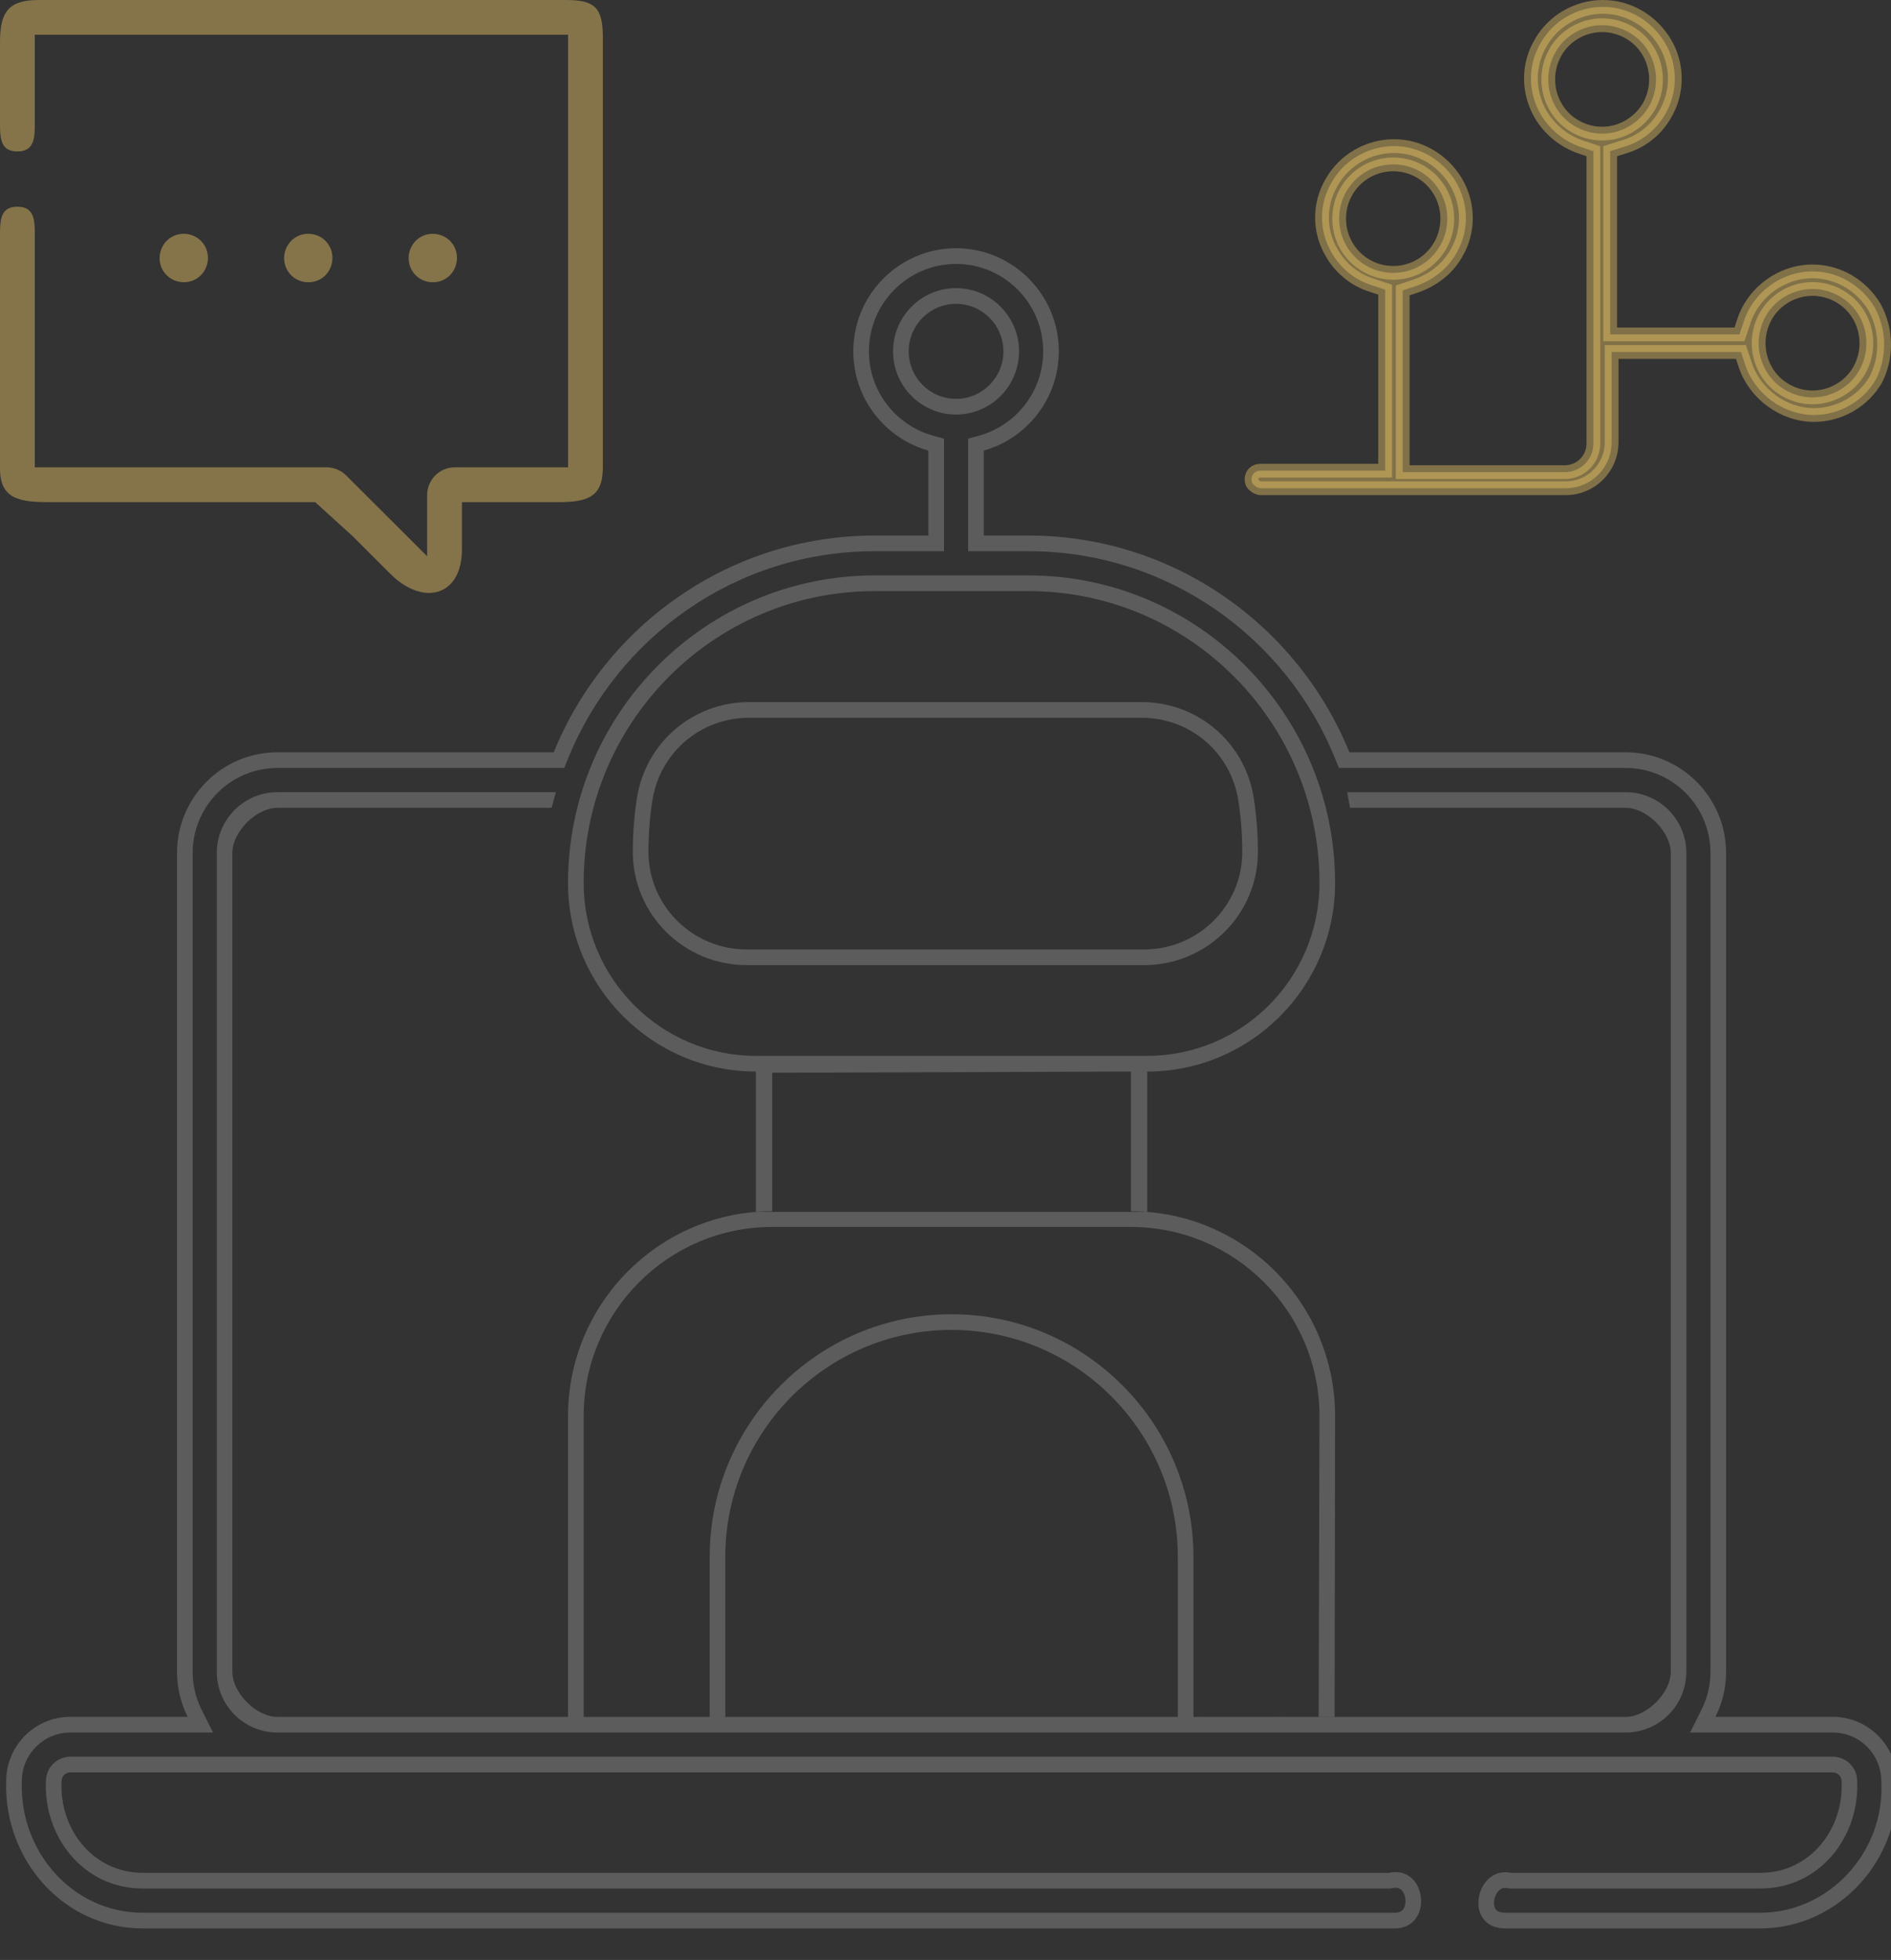 <svg width="275" height="285" id="messanger-bg" viewBox="0 0 275 285" fill="none" xmlns="http://www.w3.org/2000/svg">
<rect x="0" y="0" width="275" height="285" fill="#333333" stroke="none"/>
<g clip-path="url(#clip0_98_157)">
<g class="left_part">
  <path d="M7.11 73.02H45.838L51.299 77.98L56.761 83.44C61.537 88.209 67.18 86.731 67.18 79.87V73.02H81.11C85.445 73.02 87.67 72.299 87.67 67.96V5.55C87.67 1.211 86.645 0 82.31 0H5.61C1.275 0 0 1.721 0 6.06V18.23C0 20.462 0.305 22.023 2.53 22.023C4.755 22.023 5.06 20.462 5.06 18.23V5.05H82.613V67.957H66.145C63.921 67.957 62.118 69.765 62.118 71.997V80.891L50.341 69.133C49.586 68.38 48.565 67.957 47.5 67.957H5.06V33.85C5.06 31.618 4.755 30.057 2.53 30.057C0.305 30.057 0 31.618 0 33.85V68.17C0 72.509 2.775 73.02 7.11 73.02Z" fill="#F6CE67" fill-opacity="0.42"/>
  <path d="M60.01 39.483C61.042 41.091 63.273 41.509 64.856 40.492C66.506 39.432 66.956 37.126 65.846 35.512C64.817 34.016 62.749 33.554 61.18 34.459C59.442 35.46 58.885 37.81 60.01 39.483Z" fill="#F6CE67" fill-opacity="0.42"/>
  <path d="M41.902 39.481C42.941 41.099 45.213 41.521 46.793 40.463C48.446 39.356 48.843 37.027 47.674 35.425C46.584 33.932 44.468 33.551 42.922 34.55C41.299 35.598 40.818 37.869 41.902 39.481Z" fill="#F6CE67" fill-opacity="0.42"/>
  <path d="M23.793 39.48C24.886 41.122 27.178 41.539 28.777 40.392C30.317 39.287 30.71 37.074 29.628 35.51C28.542 33.942 26.356 33.523 24.771 34.58C23.183 35.639 22.717 37.885 23.793 39.48Z" fill="#F6CE67" fill-opacity="0.42"/>
</g>
<path fill-rule="evenodd" clip-rule="evenodd" d="M245.779 251.931L247.437 248.626C248.273 246.958 248.747 245.081 248.747 243.091V124.035C248.747 117.221 243.218 111.674 236.426 111.674H194.709L194.132 110.254C186.965 92.612 169.686 80.153 149.57 80.153H140.79V63.794L142.449 63.328C147.786 61.827 151.706 56.904 151.706 51.089C151.706 44.082 146.02 38.378 139.035 38.378C132.05 38.378 126.365 44.082 126.365 51.089C126.365 56.904 130.284 61.827 135.621 63.328L137.28 63.794V80.153H127.192C107.076 80.153 89.797 92.612 82.63 110.254L82.053 111.674H40.337C33.545 111.674 28.016 117.221 28.016 124.035V243.091C28.016 245.081 28.489 246.958 29.326 248.626L30.984 251.931H10.213C6.334 251.931 3.175 255.1 3.175 258.991V259.032L3.174 259.072C2.814 269.245 10.578 278.139 20.78 278.139H202.832C203.561 278.139 203.876 277.878 204.054 277.636C204.286 277.318 204.444 276.786 204.379 276.158C204.315 275.53 204.055 275.05 203.769 274.796C203.554 274.604 203.191 274.408 202.452 274.567L202.216 274.618H20.78C11.965 274.618 6.271 266.875 6.686 258.915C6.726 256.995 8.292 255.452 10.213 255.452H266.549C268.47 255.452 270.036 256.995 270.076 258.915C270.492 266.876 264.797 274.618 255.982 274.618H219.542L219.304 274.566C218.728 274.441 218.352 274.59 218.053 274.849C217.697 275.157 217.396 275.692 217.298 276.311C217.2 276.934 217.339 277.396 217.521 277.644C217.649 277.818 217.972 278.139 218.934 278.139H255.982C266.072 278.139 274.132 269.204 273.591 259.114L273.587 259.052V258.991C273.587 255.1 270.428 251.931 266.549 251.931H245.779ZM267.805 258.991C267.805 258.297 267.241 257.732 266.549 257.732H10.213C9.521 257.732 8.958 258.297 8.958 258.991C8.575 265.906 13.483 272.338 20.78 272.338H201.975C207.592 271.129 208.512 280.419 202.832 280.419H20.78C9.161 280.419 0.502 270.319 0.902 258.991C0.902 253.841 5.079 249.651 10.213 249.651H27.296C26.93 248.923 26.624 248.161 26.382 247.371C25.967 246.017 25.743 244.58 25.743 243.091V124.035C25.743 115.962 32.29 109.394 40.337 109.394H80.525C88.028 90.925 106.118 77.873 127.192 77.873H135.007V65.523C128.718 63.754 124.092 57.956 124.092 51.089C124.092 42.823 130.795 36.098 139.035 36.098C147.275 36.098 153.979 42.823 153.979 51.089C153.979 57.956 149.352 63.754 143.063 65.523V77.873H149.57C170.644 77.873 188.734 90.925 196.237 109.394H236.426C244.473 109.394 251.019 115.962 251.019 124.035V243.091C251.019 244.58 250.795 246.017 250.381 247.371C250.139 248.161 249.832 248.923 249.467 249.651H266.549C271.683 249.651 275.86 253.841 275.86 258.991C276.468 270.321 267.44 280.419 255.982 280.419H218.934C212.675 280.419 214.562 271.205 219.785 272.338H255.982C263.279 272.338 268.187 265.907 267.805 258.991ZM105.479 249.662H82.604V205.924C82.604 189.497 95.922 176.135 112.297 176.135H164.466C180.84 176.135 194.159 189.496 194.159 205.924L194.084 249.647L171.284 249.662V226.396C171.284 208.197 156.522 193.388 138.381 193.388C120.241 193.388 105.479 208.197 105.479 226.396V249.662ZM166.833 176.229L109.931 176.229V155.818H166.833V176.229ZM80.843 115.195L80.214 117.468L40.337 117.468C37.259 117.468 33.792 120.956 33.792 124.034V243.091C33.792 246.174 37.269 249.662 40.337 249.662H236.428C239.496 249.639 242.974 246.174 242.974 243.096V124.034C242.974 120.956 239.496 117.468 236.428 117.468H196.328L195.919 115.196H236.426C241.286 115.196 245.237 119.159 245.237 124.035V243.092C245.237 247.967 241.286 251.931 236.426 251.931H40.337C35.476 251.931 31.526 247.967 31.526 243.092V124.035C31.526 119.159 35.476 115.195 40.337 115.195H80.843ZM129.874 51.09C129.874 46.021 133.982 41.9 139.035 41.9C144.088 41.9 148.195 46.021 148.195 51.09C148.195 56.159 144.088 60.28 139.035 60.28C133.982 60.28 129.874 56.159 129.874 51.09ZM127.192 83.674H149.57C174.158 83.674 194.158 103.738 194.158 128.405C194.158 143.523 181.902 155.818 166.833 155.818H164.466H112.297H109.931C94.861 155.818 82.605 143.522 82.605 128.405C82.604 103.738 102.604 83.674 127.192 83.674ZM139.035 44.18C135.237 44.18 132.147 47.28 132.147 51.09C132.147 54.9 135.237 58 139.035 58C142.833 58 145.923 54.9 145.923 51.09C145.923 47.28 142.833 44.18 139.035 44.18ZM103.206 226.396C103.206 206.938 118.985 191.108 138.381 191.108C157.777 191.108 173.556 206.938 173.557 226.396V249.66L191.767 249.648L191.886 205.924C191.886 190.755 179.585 178.415 164.466 178.415H112.297C97.177 178.415 84.877 190.756 84.877 205.924V249.662H103.206V226.396ZM164.466 176.135V155.818L112.297 155.996V176.135H164.466ZM149.57 85.954H127.192C103.859 85.954 84.877 104.997 84.878 128.405C84.878 142.263 96.116 153.538 109.931 153.538H166.833C180.647 153.538 191.886 142.263 191.886 128.405C191.886 104.997 172.903 85.954 149.57 85.954Z" fill="white" fill-opacity="0.2"/>
<path fill-rule="evenodd" clip-rule="evenodd" d="M180.654 123.994L180.654 123.991L180.656 123.823V123.817C180.655 121.356 180.467 118.883 180.097 116.466L182.343 116.12C182.732 118.654 182.928 121.246 182.928 123.823L182.927 124.004C182.888 133 175.469 140.343 166.392 140.343H108.566C99.489 140.343 92.07 133.001 92.031 123.975L92.03 123.823C92.03 121.246 92.227 118.654 92.615 116.12C93.861 107.992 100.733 102.092 108.957 102.092H166.002C174.226 102.092 181.098 107.992 182.343 116.12L180.097 116.466C179.023 109.456 173.109 104.372 166.002 104.372H108.957C101.85 104.372 95.936 109.456 94.861 116.467C94.491 118.883 94.303 121.358 94.303 123.819L94.303 123.823L94.303 123.965C94.337 131.716 100.721 138.063 108.566 138.063H166.392C174.24 138.063 180.621 131.713 180.654 123.994Z" fill="white" fill-opacity="0.2"/>
  <g class="right_part">
    <path opacity="0.4" d="M272.618 44.683C270.705 41.487 267.306 39.463 263.588 39.463C259.126 39.463 254.983 42.446 253.602 46.708L252.964 48.626H234.161V21.989L236.179 21.35C238.729 20.604 240.854 18.899 242.129 16.662C244.041 13.466 244.041 9.417 242.129 6.221C240.216 3.024 236.817 1 233.099 1C229.38 1 225.875 3.024 224.069 6.221C222.157 9.417 222.157 13.359 224.069 16.662C225.344 18.793 227.362 20.498 229.805 21.35L231.718 21.989V64.501C231.718 66.845 229.805 68.656 227.574 68.656H203.99V42.233L205.903 41.594C208.346 40.741 210.471 39.143 211.746 36.906C213.658 33.709 213.658 29.767 211.746 26.464C209.833 23.268 206.434 21.244 202.716 21.244C198.997 21.244 195.492 23.268 193.686 26.464C191.774 29.661 191.774 33.603 193.686 36.799C194.961 39.036 197.085 40.741 199.529 41.487L201.441 42.126V68.443H183.275C182.531 68.443 182 68.976 182 69.722C182 70.041 182.106 70.361 182.425 70.574C182.637 70.787 182.956 71 183.381 71H227.681C231.399 71 234.373 68.017 234.373 64.288V51.183H253.177L253.814 53.1C255.195 57.256 259.338 60.346 263.8 60.346C267.518 60.346 271.024 58.321 272.83 55.125C274.424 51.928 274.424 47.986 272.618 44.683ZM194.748 31.791C194.748 27.423 198.254 23.907 202.609 23.907C206.965 23.907 210.471 27.423 210.471 31.791C210.471 36.16 206.965 39.676 202.609 39.676C198.254 39.676 194.748 36.16 194.748 31.791ZM232.992 19.432C230.23 19.432 227.574 17.941 226.193 15.49C224.812 13.04 224.812 10.056 226.193 7.606C227.574 5.155 230.23 3.664 232.992 3.664C235.754 3.664 238.41 5.155 239.791 7.606C241.172 10.056 241.172 13.04 239.791 15.49C238.41 17.834 235.861 19.432 232.992 19.432ZM270.387 53.846C269.006 56.297 266.35 57.788 263.588 57.788C260.826 57.788 258.17 56.297 256.789 53.846C255.408 51.396 255.408 48.413 256.789 45.962C258.17 43.511 260.826 42.02 263.588 42.02C266.35 42.02 269.006 43.511 270.387 45.962C271.768 48.413 271.768 51.396 270.387 53.846Z" fill="#F6CE67" stroke="#F6CE67" stroke-width="2" stroke-miterlimit="10"/>
  </g>
</g>
<defs>
<clipPath id="clip0_98_157">
<rect width="275" height="285" fill="white"/>
</clipPath>
</defs>
</svg>
